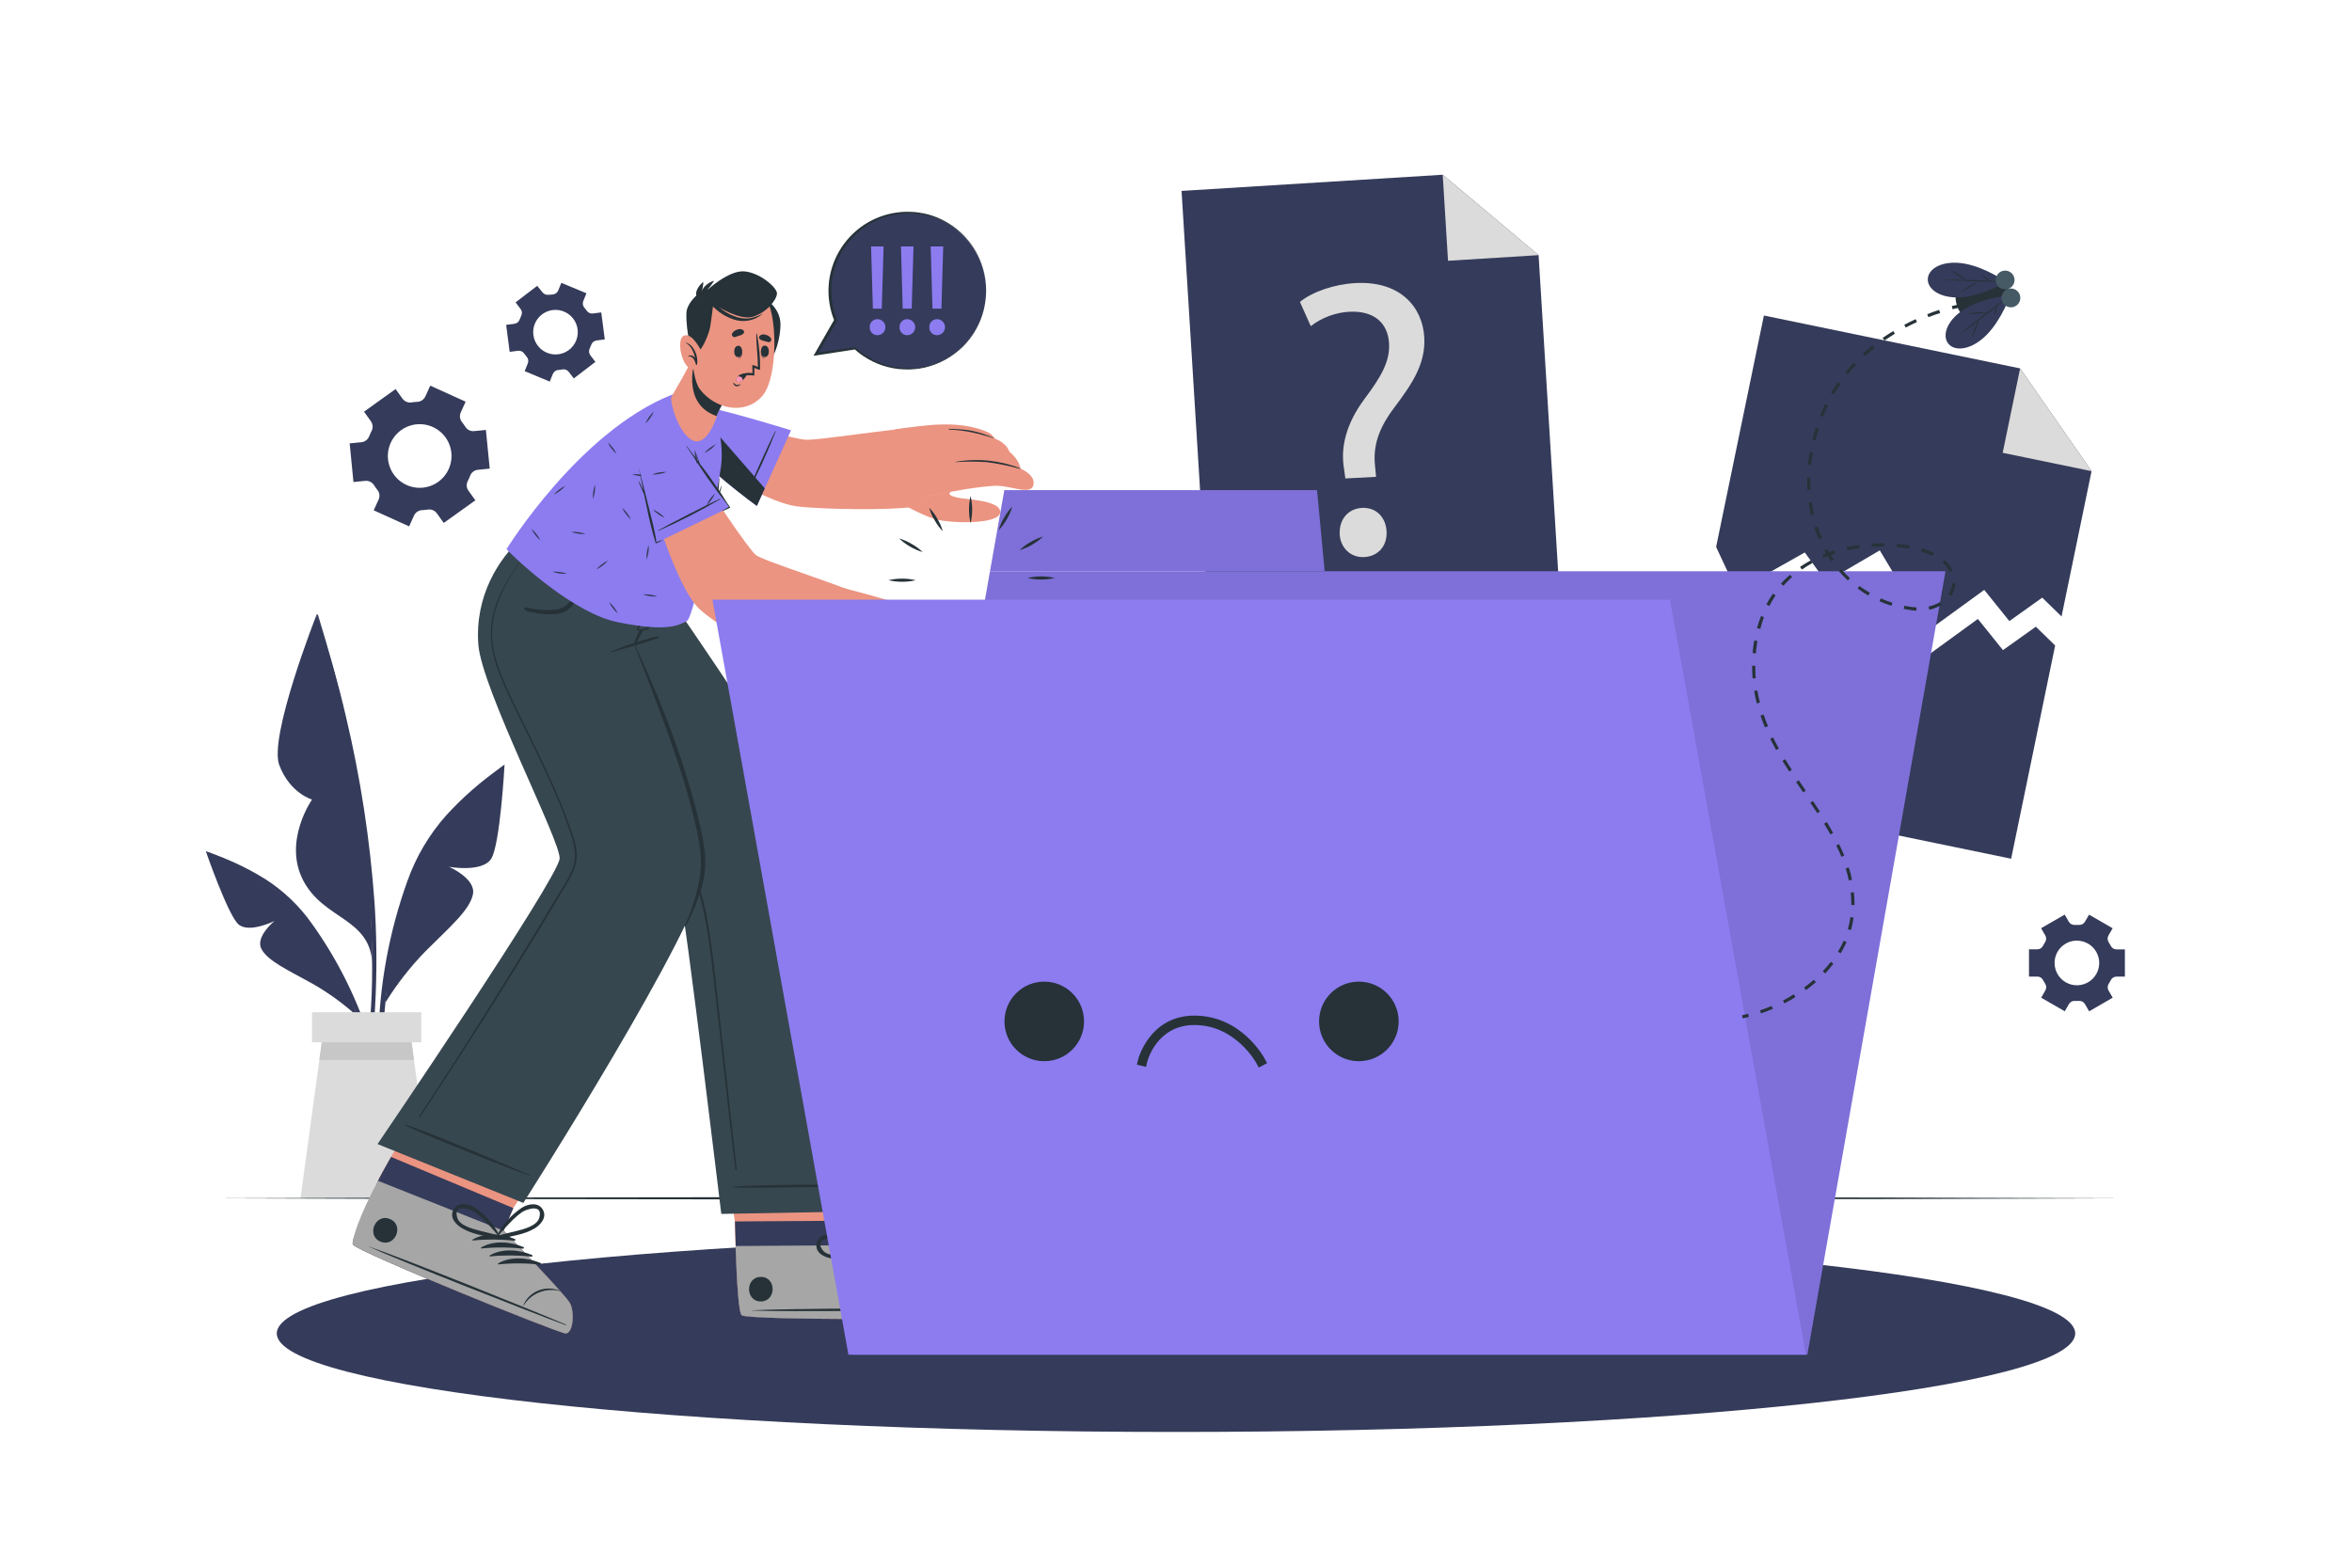 <svg width="750" height="500" viewBox="0 0 750 500" fill="none" xmlns="http://www.w3.org/2000/svg">
<path d="M666.95 150.27L657.38 196.62L651.22 190.61L640.74 198.09L632.73 188.14L614.77 201.2L599.42 175.53L582.3 185.56L575.51 176.2L553.77 188.45L547.23 174.44L562.47 100.63L644.17 117.5L666.95 150.27Z" fill="#353B5A"/>
<path d="M644.17 117.5L666.95 150.27L638.61 144.42L644.17 117.5Z" fill="#DBDBDB"/>
<path d="M655.34 205.88L641.31 273.88L531.26 251.16L545.19 183.71L551.73 197.71L573.48 185.46L580.26 194.82L597.39 184.8L612.73 210.47L630.7 197.41L638.7 207.35L649.19 199.88L655.34 205.88Z" fill="#353B5A"/>
<path d="M497.83 197.91L385.68 204.85L376.77 60.89L460.05 55.73L490.62 81.38L497.83 197.91Z" fill="#353B5A"/>
<path d="M460.05 55.73L490.62 81.38L461.74 83.17L460.05 55.73Z" fill="#DBDBDB"/>
<path d="M429 152.6L428.56 149.35C427.43 142.62 429.27 135.09 435.12 127.22C440.4 120.22 443.26 115.22 442.94 109.54C442.58 103.14 438.33 99.1 430.42 99.42C425.899 99.655 421.557 101.259 417.97 104.02L414.52 96.29C418.52 93.04 425.52 90.64 432.17 90.29C446.6 89.49 453.62 98.03 454.17 107.56C454.65 116.09 450.23 122.5 444.61 129.99C439.45 136.82 437.76 142.45 438.49 148.82L438.8 152.08L429 152.6ZM427.22 170.31C426.96 165.67 429.91 162.23 434.3 161.99C438.69 161.75 441.89 164.83 442.15 169.48C442.39 173.87 439.7 177.41 435.06 177.67C430.63 177.92 427.43 174.7 427.18 170.31H427.22Z" fill="#DBDBDB"/>
<path d="M148.48 128.11L137.2 123L135.63 126.45C135.398 126.943 135.036 127.364 134.584 127.667C134.131 127.97 133.604 128.144 133.06 128.17C132.44 128.19 131.822 128.25 131.21 128.35C130.673 128.43 130.124 128.362 129.622 128.154C129.12 127.947 128.684 127.606 128.36 127.17L126.15 124.08L116.08 131.3L118.29 134.39C118.597 134.836 118.778 135.357 118.813 135.897C118.849 136.438 118.737 136.978 118.49 137.46C118.205 138.01 117.948 138.574 117.72 139.15C117.522 139.658 117.189 140.102 116.757 140.435C116.326 140.768 115.812 140.977 115.27 141.04L111.5 141.41L112.71 153.74L116.5 153.36C117.044 153.317 117.589 153.422 118.077 153.665C118.565 153.908 118.977 154.28 119.27 154.74C119.43 155 119.6 155.25 119.78 155.5C119.96 155.75 120.14 155.99 120.33 156.23C120.675 156.65 120.897 157.157 120.971 157.696C121.045 158.234 120.969 158.782 120.75 159.28L119.17 162.76L130.46 167.88L132.03 164.41C132.264 163.917 132.628 163.498 133.082 163.197C133.537 162.895 134.065 162.724 134.61 162.7C135.223 162.675 135.834 162.615 136.44 162.52C136.977 162.44 137.526 162.508 138.028 162.716C138.53 162.923 138.966 163.264 139.29 163.7L141.5 166.79L151.58 159.57L149.37 156.48C149.053 156.038 148.866 155.516 148.831 154.974C148.796 154.431 148.913 153.889 149.17 153.41C149.449 152.863 149.699 152.302 149.92 151.73C150.112 151.218 150.443 150.77 150.876 150.437C151.309 150.103 151.826 149.896 152.37 149.84L156.16 149.46L154.94 137.13L151.15 137.5C150.61 137.547 150.067 137.445 149.582 137.203C149.096 136.961 148.687 136.59 148.4 136.13C148.23 135.87 148.06 135.62 147.88 135.37C147.7 135.12 147.52 134.87 147.33 134.64C146.987 134.215 146.767 133.704 146.693 133.163C146.619 132.622 146.694 132.071 146.91 131.57L148.48 128.11ZM142.08 139.52C143.249 141.152 143.909 143.094 143.974 145.1C144.04 147.107 143.509 149.088 142.449 150.793C141.388 152.498 139.846 153.85 138.018 154.678C136.189 155.506 134.156 155.774 132.175 155.446C130.194 155.119 128.355 154.212 126.89 152.839C125.425 151.466 124.4 149.69 123.944 147.735C123.489 145.779 123.623 143.733 124.331 141.854C125.039 139.976 126.288 138.349 127.92 137.18C130.108 135.613 132.829 134.979 135.485 135.418C138.14 135.857 140.512 137.332 142.08 139.52Z" fill="#353B5A"/>
<path d="M658.38 291.71L650.86 296.05L652.19 298.35C652.389 298.68 652.488 299.06 652.475 299.445C652.463 299.83 652.339 300.203 652.12 300.52C651.89 300.88 651.67 301.25 651.47 301.64C651.306 301.985 651.046 302.276 650.722 302.478C650.397 302.68 650.022 302.785 649.64 302.78H647V311.47H649.66C650.042 311.465 650.417 311.57 650.742 311.772C651.066 311.974 651.326 312.265 651.49 312.61C651.69 313 651.91 313.37 652.14 313.73C652.359 314.047 652.483 314.42 652.495 314.805C652.507 315.19 652.409 315.57 652.21 315.9L650.88 318.2L658.4 322.54L659.74 320.23C659.934 319.902 660.216 319.635 660.553 319.459C660.89 319.282 661.27 319.203 661.65 319.23H662.93C663.31 319.204 663.689 319.284 664.026 319.46C664.363 319.637 664.645 319.903 664.84 320.23L666.18 322.55L673.69 318.21L672.36 315.9C672.171 315.568 672.078 315.19 672.092 314.809C672.106 314.427 672.227 314.057 672.44 313.74C672.67 313.38 672.89 313 673.09 312.62C673.254 312.275 673.514 311.984 673.838 311.782C674.163 311.58 674.538 311.475 674.92 311.48H677.58V302.79H674.9C674.518 302.795 674.143 302.69 673.818 302.488C673.494 302.286 673.234 301.995 673.07 301.65C672.87 301.27 672.65 300.89 672.42 300.53C672.207 300.213 672.086 299.843 672.072 299.461C672.058 299.08 672.151 298.702 672.34 298.37L673.67 296.06L666.16 291.72L664.82 294C664.626 294.328 664.344 294.595 664.007 294.771C663.67 294.948 663.29 295.027 662.91 295H662.27H661.63C661.249 295.026 660.868 294.946 660.53 294.769C660.191 294.593 659.907 294.327 659.71 294L658.38 291.71ZM662.27 300.01C663.679 300.008 665.057 300.424 666.229 301.206C667.402 301.987 668.316 303.099 668.856 304.401C669.396 305.702 669.538 307.134 669.264 308.517C668.989 309.899 668.311 311.168 667.315 312.165C666.318 313.161 665.049 313.839 663.667 314.114C662.284 314.388 660.852 314.246 659.551 313.706C658.249 313.166 657.137 312.252 656.356 311.079C655.574 309.907 655.158 308.529 655.16 307.12C655.159 306.185 655.342 305.26 655.698 304.396C656.055 303.532 656.579 302.747 657.239 302.086C657.899 301.425 658.684 300.9 659.547 300.542C660.41 300.184 661.335 300 662.27 300V300.01Z" fill="#353B5A"/>
<path d="M171.3 91.16L164.41 96.44L166 98.55C166.237 98.851 166.383 99.213 166.42 99.594C166.457 99.975 166.385 100.359 166.21 100.7C166.019 101.089 165.852 101.49 165.71 101.9C165.587 102.261 165.365 102.581 165.07 102.823C164.775 103.065 164.418 103.22 164.04 103.27L161.4 103.61L162.52 112.22L165.16 111.88C165.544 111.826 165.936 111.882 166.29 112.042C166.644 112.201 166.945 112.457 167.16 112.78C167.401 113.128 167.661 113.462 167.94 113.78C168.198 114.063 168.369 114.415 168.432 114.792C168.496 115.17 168.45 115.558 168.3 115.91L167.3 118.37L175.3 121.7L176.3 119.24C176.449 118.887 176.694 118.583 177.006 118.362C177.319 118.141 177.688 118.012 178.07 117.99L178.71 117.92L179.34 117.82C179.71 117.75 180.092 117.783 180.445 117.915C180.797 118.048 181.107 118.274 181.34 118.57L182.97 120.7L189.86 115.42L188.25 113.31C188.017 113.005 187.875 112.641 187.838 112.26C187.8 111.878 187.871 111.494 188.04 111.15C188.23 110.763 188.397 110.366 188.54 109.96C188.663 109.599 188.885 109.279 189.18 109.037C189.475 108.795 189.832 108.64 190.21 108.59L192.85 108.25L191.73 99.64L189.09 99.98C188.707 100.035 188.316 99.98 187.962 99.823C187.608 99.665 187.306 99.411 187.09 99.09C186.84 98.73 186.58 98.39 186.3 98.09C186.067 97.801 185.916 97.454 185.864 97.086C185.811 96.718 185.858 96.343 186 96L187 93.54L179 90.21L178 92.67C177.849 93.022 177.604 93.324 177.292 93.545C176.979 93.766 176.612 93.895 176.23 93.92L175.59 93.98L175 94C174.63 94.07 174.248 94.037 173.895 93.904C173.543 93.772 173.233 93.546 173 93.25L171.3 91.16ZM176.23 98.89C177.623 98.711 179.038 98.948 180.296 99.573C181.554 100.197 182.599 101.179 183.3 102.397C184 103.614 184.324 105.012 184.231 106.413C184.138 107.814 183.632 109.157 182.777 110.271C181.922 111.385 180.756 112.221 179.426 112.673C178.097 113.125 176.663 113.174 175.306 112.812C173.949 112.451 172.729 111.695 171.801 110.641C170.873 109.587 170.277 108.282 170.09 106.89C169.965 105.961 170.025 105.017 170.266 104.111C170.508 103.205 170.926 102.357 171.496 101.613C172.067 100.87 172.779 100.246 173.591 99.779C174.404 99.312 175.3 99.01 176.23 98.89Z" fill="#353B5A"/>
<path d="M119.82 316.78C120.196 307.113 120.062 297.433 119.42 287.78C117.989 267.847 114.949 248.063 110.33 228.62C107.79 217.68 104.67 206.92 101.41 196.17C101.31 195.84 100.79 195.93 100.88 196.27C110.95 234.17 119.21 273.27 118.64 312.67C118.48 323.67 117.2 334.52 116.16 345.48C116.16 345.77 116.61 345.89 116.68 345.59C118.75 336.18 119.43 326.36 119.82 316.78Z" fill="#353B5A"/>
<path d="M100.88 196.24C100.88 196.24 85.64 234.94 89.05 244C92.46 253.06 99.5 255 99.5 255C99.5 255 90.17 268.32 96.69 280.81C103.21 293.3 117.69 292.71 118.69 306.87C118.66 306.94 119.46 247.73 100.88 196.24Z" fill="#353B5A"/>
<path d="M117 282.49C117.025 282.426 117.025 282.354 117 282.29C115 255.869 110.042 229.756 102.22 204.44C102.22 204.37 102.07 204.39 102.09 204.44C105.11 215.773 107.777 227.153 110.09 238.58C108.041 236.639 105.538 235.243 102.81 234.52C102.81 234.52 102.73 234.58 102.81 234.6C105.676 235.65 108.253 237.364 110.33 239.6C110.77 241.85 111.21 244.09 111.62 246.34C108.21 242.53 103.49 240.64 98.76 238.84C98.749 238.845 98.74 238.852 98.734 238.862C98.727 238.872 98.724 238.883 98.724 238.895C98.724 238.907 98.727 238.918 98.734 238.928C98.74 238.938 98.749 238.945 98.76 238.95C103.69 240.95 108.59 243.53 111.93 247.78C113.09 254.2 114.11 260.643 114.99 267.11C112.528 264.531 109.37 262.721 105.9 261.9C105.79 261.9 105.73 262.03 105.84 262.06C109.405 263.11 112.587 265.174 115 268H115.06C115.36 270.267 115.647 272.543 115.92 274.83C114.015 273.218 111.865 271.922 109.55 270.99C109.49 270.99 109.45 271.06 109.55 271.08C111.912 272.103 114.075 273.535 115.94 275.31C115.94 275.31 115.99 275.31 116.02 275.31C116.27 277.48 116.52 279.65 116.74 281.82C113.306 277.669 108.85 274.484 103.81 272.58C103.789 272.58 103.768 272.589 103.753 272.604C103.738 272.619 103.73 272.639 103.73 272.66C103.73 272.681 103.738 272.702 103.753 272.717C103.768 272.732 103.789 272.74 103.81 272.74C108.786 274.934 113.158 278.299 116.55 282.55C116.587 282.597 116.638 282.631 116.695 282.649C116.752 282.667 116.813 282.667 116.87 282.65C117.2 285.98 117.5 289.31 117.74 292.65C117.74 292.7 117.82 292.7 117.82 292.65C117.56 289.297 117.287 285.91 117 282.49Z" fill="#353B5A"/>
<path d="M104.75 230.71C101.99 228.992 98.837 228.008 95.59 227.85C95.574 227.85 95.559 227.856 95.548 227.868C95.536 227.879 95.53 227.894 95.53 227.91C95.53 227.926 95.536 227.941 95.548 227.953C95.559 227.964 95.574 227.97 95.59 227.97C98.729 228.565 101.776 229.574 104.65 230.97C104.77 231 104.86 230.79 104.75 230.71Z" fill="#353B5A"/>
<path d="M106.6 271.68C104.479 270.463 102.143 269.665 99.72 269.33C99.64 269.33 99.63 269.44 99.72 269.46C102.086 269.935 104.375 270.736 106.52 271.84C106.61 271.89 106.69 271.73 106.6 271.68Z" fill="#353B5A"/>
<path d="M159.9 244.67C153.453 249.127 147.532 254.3 142.25 260.09C136.803 266.221 132.601 273.354 129.88 281.09C124.088 297.208 120.973 314.166 120.66 331.29C120.466 340.773 121.375 350.247 123.37 359.52C123.386 359.587 123.428 359.646 123.486 359.684C123.544 359.721 123.614 359.735 123.683 359.722C123.751 359.71 123.811 359.671 123.852 359.615C123.892 359.558 123.909 359.489 123.9 359.42C121.418 343.056 121.512 326.405 124.18 310.07C126.8 294.07 130.91 276.65 141.09 263.64C146.63 256.55 153.54 250.98 160.37 245.22C160.73 244.9 160.27 244.41 159.9 244.67Z" fill="#353B5A"/>
<path d="M122.9 319.75C126.57 313.814 130.883 308.301 135.76 303.31C143.39 295.68 149.81 290.26 150.81 285.22C151.81 280.18 143.17 276.46 143.17 276.46C143.17 276.46 153.72 278.36 156.61 273.93C159.5 269.5 160.89 243.84 160.89 243.84C160.89 243.84 141.69 257.55 132.74 276.77C123.79 295.99 122.9 319.75 122.9 319.75Z" fill="#353B5A"/>
<path d="M154 267.91C152.736 267.722 151.454 267.678 150.18 267.78C150.03 267.78 150.04 268.04 150.18 268.05C151.44 268.05 152.71 267.99 153.97 268.05C153.984 268.046 153.997 268.039 154.008 268.028C154.018 268.017 154.025 268.004 154.028 267.989C154.031 267.975 154.03 267.96 154.025 267.946C154.02 267.932 154.012 267.919 154 267.91Z" fill="#353B5A"/>
<path d="M140.21 292.8C138.183 292.841 136.178 293.241 134.29 293.98C134.29 293.98 134.29 294.08 134.29 294.07C136.29 293.6 138.22 293.41 140.2 293.07C140.226 293.059 140.248 293.04 140.264 293.017C140.28 292.994 140.289 292.966 140.29 292.938C140.291 292.91 140.284 292.882 140.27 292.858C140.256 292.833 140.235 292.813 140.21 292.8Z" fill="#353B5A"/>
<path d="M136.07 284.2C135.228 284.193 134.388 284.267 133.56 284.42C133.545 284.426 133.531 284.436 133.522 284.449C133.513 284.463 133.508 284.479 133.508 284.495C133.508 284.511 133.513 284.527 133.522 284.541C133.531 284.554 133.545 284.564 133.56 284.57C134.398 284.618 135.239 284.581 136.07 284.46C136.104 284.46 136.138 284.446 136.162 284.422C136.186 284.397 136.2 284.364 136.2 284.33C136.2 284.295 136.186 284.262 136.162 284.238C136.138 284.214 136.104 284.2 136.07 284.2Z" fill="#353B5A"/>
<path d="M66.61 271.89C72.859 274.009 78.848 276.83 84.46 280.3C90.283 284 95.333 288.796 99.33 294.42C107.739 306.125 114.177 319.127 118.39 332.91C120.74 340.542 122.189 348.422 122.71 356.39C122.699 356.442 122.671 356.488 122.63 356.521C122.589 356.554 122.538 356.572 122.485 356.572C122.432 356.572 122.381 356.554 122.34 356.521C122.299 356.488 122.271 356.442 122.26 356.39C120.495 342.574 116.574 329.121 110.64 316.52C104.81 304.17 97.46 291.03 86.22 282.85C80.1 278.4 73.22 275.48 66.36 272.4C66 272.28 66.25 271.77 66.61 271.89Z" fill="#353B5A"/>
<path d="M113.91 324.1C109.565 320.147 104.8 316.683 99.7 313.77C91.76 309.36 85.31 306.46 83.34 302.61C81.37 298.76 87.5 293.76 87.5 293.76C87.5 293.76 79.4 297.76 76.04 294.81C72.68 291.86 65.62 271.46 65.62 271.46C65.62 271.46 84.33 278.11 96 291.6C107.67 305.09 113.91 324.1 113.91 324.1Z" fill="#353B5A"/>
<path d="M98.38 305.32C96.54 305.192 94.693 305.419 92.94 305.99C92.94 305.99 92.94 306.08 92.94 306.07C94.729 305.763 96.536 305.576 98.35 305.51C98.48 305.51 98.51 305.33 98.38 305.32Z" fill="#353B5A"/>
<path d="M82.06 283.92C81.221 283.851 80.376 283.898 79.55 284.06C79.46 284.06 79.49 284.22 79.55 284.21C80.38 284.12 81.19 284.15 82.01 284.13C82.035 284.131 82.061 284.123 82.081 284.108C82.101 284.092 82.115 284.07 82.121 284.045C82.127 284.021 82.124 283.995 82.113 283.972C82.102 283.949 82.083 283.93 82.06 283.92Z" fill="#353B5A"/>
<path d="M138.04 382.18H95.81L101.83 338.07L103.37 326.76H130.48L132.02 338.07L138.04 382.18Z" fill="#DBDBDB"/>
<path d="M132.02 338.07H101.83L103.37 326.76H130.48L132.02 338.07Z" fill="#C7C7C7"/>
<path d="M134.35 322.84H99.49V332.42H134.35V322.84Z" fill="#DBDBDB"/>
<path d="M68.96 382.18L144.97 381.94L220.98 381.85L373 381.68L525.02 381.85L601.03 381.94L677.04 382.18L601.03 382.43L525.02 382.51L373 382.68L220.98 382.51L144.97 382.42L68.96 382.18Z" fill="#263238"/>
<path d="M375 456.71C533.362 456.71 661.74 442.643 661.74 425.29C661.74 407.937 533.362 393.87 375 393.87C216.638 393.87 88.26 407.937 88.26 425.29C88.26 442.643 216.638 456.71 375 456.71Z" fill="#353B5A"/>
<path d="M308.25 420.09C305.92 420.88 239.11 421.09 236.55 419.51C235.55 418.91 234.98 409.18 234.55 397.4C234.46 394.86 234.39 392.23 234.33 389.57L229 353.93L273.67 353.64L277.88 389.29L277.71 397.13C277.71 397.13 303.33 408.48 305.95 410.54C308.57 412.6 310.58 419.3 308.25 420.09Z" fill="#EB9481"/>
<path d="M308.25 420.09C305.92 420.88 239.11 421.09 236.55 419.51C235.37 418.77 234.73 404.56 234.37 389.57L277.83 389.29L277.66 397.13C277.66 397.13 303.28 408.48 305.9 410.54C308.52 412.6 310.58 419.3 308.25 420.09Z" fill="#353B5A"/>
<path d="M308.25 420.09C305.92 420.88 239.11 421.09 236.55 419.51C235.55 418.91 234.98 409.18 234.55 397.4L277.62 397.13C277.62 397.13 303.24 408.48 305.86 410.54C308.48 412.6 310.58 419.3 308.25 420.09Z" fill="#A6A6A6"/>
<path d="M307.28 417.42C296.08 417.18 250.88 417.29 239.79 417.91C239.7 417.91 239.7 417.97 239.79 417.98C250.89 418.45 296.09 417.98 307.28 417.6C307.52 417.59 307.52 417.42 307.28 417.42Z" fill="#263238"/>
<path d="M301.59 408.15C300.345 408.122 299.107 408.353 297.955 408.828C296.804 409.303 295.763 410.012 294.9 410.91C293.327 412.513 292.437 414.664 292.42 416.91C292.42 416.98 292.54 416.98 292.55 416.91C292.922 414.698 293.999 412.665 295.621 411.115C297.243 409.565 299.323 408.581 301.55 408.31C301.571 408.315 301.594 408.312 301.612 408.301C301.631 408.289 301.645 408.271 301.65 408.25C301.655 408.229 301.652 408.206 301.641 408.188C301.629 408.169 301.611 408.155 301.59 408.15Z" fill="#263238"/>
<path d="M282 398.23C277.52 398.18 272.33 399.78 269.55 403.46C269.45 403.6 269.65 403.75 269.78 403.68C273.694 401.614 277.817 399.971 282.08 398.78C282.146 398.762 282.203 398.721 282.24 398.663C282.278 398.606 282.293 398.537 282.283 398.47C282.273 398.402 282.239 398.34 282.187 398.296C282.135 398.252 282.068 398.229 282 398.23Z" fill="#263238"/>
<path d="M285.48 399.56C280.99 399.56 275.8 401.12 273.03 404.79C272.92 404.94 273.12 405.09 273.26 405.02C277.168 402.947 281.289 401.301 285.55 400.11C285.615 400.092 285.672 400.052 285.709 399.995C285.746 399.939 285.762 399.872 285.754 399.805C285.745 399.738 285.713 399.676 285.663 399.631C285.612 399.586 285.547 399.561 285.48 399.56Z" fill="#263238"/>
<path d="M288.94 400.9C284.46 400.9 279.27 402.45 276.49 406.13C276.39 406.27 276.59 406.42 276.72 406.35C280.634 404.284 284.757 402.641 289.02 401.45C289.086 401.432 289.143 401.39 289.18 401.333C289.218 401.276 289.233 401.207 289.223 401.14C289.213 401.072 289.179 401.01 289.127 400.966C289.075 400.922 289.008 400.898 288.94 400.9Z" fill="#263238"/>
<path d="M292.41 402.24C287.92 402.19 282.73 403.79 279.96 407.47C279.85 407.61 280.06 407.76 280.19 407.69C284.103 405.622 288.227 403.98 292.49 402.79C292.556 402.772 292.613 402.73 292.65 402.673C292.688 402.616 292.703 402.547 292.693 402.48C292.683 402.412 292.649 402.35 292.597 402.306C292.545 402.262 292.478 402.238 292.41 402.24Z" fill="#263238"/>
<path d="M242.61 407.26C237.61 407.26 237.61 415.11 242.61 415.08C247.61 415.05 247.65 407.23 242.61 407.26Z" fill="#263238"/>
<path d="M286.81 386.25C284.54 384.37 281.68 386.25 280.29 388.18C277.976 391.591 276.597 395.55 276.29 399.66C276.29 399.75 276.36 399.79 276.43 399.79C276.448 399.875 276.486 399.954 276.54 400.021C276.595 400.088 276.665 400.141 276.744 400.175C276.824 400.209 276.91 400.224 276.996 400.218C277.083 400.212 277.166 400.185 277.24 400.14C280.42 397.93 284.1 395.95 286.51 392.82C287.88 391 289 388 286.81 386.25ZM281.35 395.79C279.81 396.92 278.22 397.97 276.72 399.16C277.52 396.92 278.21 394.66 279.23 392.5C279.701 391.464 280.243 390.462 280.85 389.5C281.85 388.01 286.21 384.25 286.67 389.12C286.93 391.79 283.18 394.45 281.35 395.79Z" fill="#263238"/>
<path d="M265.13 401.36C269.03 401.94 273.06 400.82 276.89 400.21C276.973 400.188 277.05 400.147 277.115 400.091C277.179 400.034 277.229 399.963 277.262 399.883C277.294 399.803 277.307 399.717 277.299 399.632C277.292 399.546 277.265 399.463 277.22 399.39C277.235 399.379 277.246 399.364 277.254 399.348C277.262 399.331 277.267 399.313 277.267 399.295C277.267 399.277 277.262 399.258 277.254 399.242C277.246 399.226 277.235 399.211 277.22 399.2C274.143 396.455 270.397 394.569 266.36 393.73C264 393.28 260.66 393.93 260.36 396.86C260 399.62 262.85 401 265.13 401.36ZM262.41 398.82C259.41 394.98 265.14 394.65 266.86 395.05C267.976 395.329 269.072 395.683 270.14 396.11C272.327 397.017 274.467 398.035 276.55 399.16C274.65 399.35 272.78 399.69 270.89 399.95C268.63 400.25 264.09 400.93 262.41 398.82Z" fill="#263238"/>
<path d="M163.32 189.2C163.32 189.2 215.19 277.44 216.58 283.64C218.71 293.16 230 387.17 230 387.17L284 386.17C284 386.17 274.7 303.28 265.89 275.97C259.55 256.3 213.77 191.06 213.77 191.06L163.32 189.2Z" fill="#37474F"/>
<path d="M279.09 377.93C271.34 377.87 243.87 377.56 233.55 378.52C233.47 378.52 233.48 378.66 233.55 378.67C237.1 379.18 271.33 378.39 279.08 378.14C279.096 378.146 279.113 378.148 279.131 378.146C279.148 378.144 279.164 378.138 279.178 378.128C279.193 378.119 279.205 378.106 279.213 378.091C279.222 378.076 279.226 378.059 279.227 378.042C279.228 378.025 279.225 378.007 279.218 377.992C279.211 377.976 279.2 377.962 279.187 377.951C279.173 377.94 279.158 377.933 279.141 377.929C279.124 377.925 279.107 377.926 279.09 377.93Z" fill="#263238"/>
<path d="M172.17 197.3C175.57 202.63 179.17 207.85 182.63 213.14C186.09 218.43 189.57 223.72 193 229C199.84 239.667 206.507 250.403 213 261.21C216.169 266.219 218.88 271.504 221.1 277C223.127 282.497 224.649 288.167 225.65 293.94C226.71 299.73 227.41 305.58 228.06 311.43C228.727 317.65 229.423 323.873 230.15 330.1C231.57 342.84 232.993 355.58 234.42 368.32C234.59 369.88 234.76 371.44 234.92 373.01C234.92 373.24 234.53 373.28 234.5 373.01C232.91 360.36 231.59 347.66 230.15 335.01C229.43 328.697 228.713 322.387 228 316.08C227.33 310.21 226.69 304.33 225.78 298.5C224.945 292.746 223.675 287.063 221.98 281.5C220.113 275.741 217.611 270.207 214.52 265C208.27 254.21 201.65 243.61 195.03 233C188.41 222.39 181.61 211.69 174.63 201.21C173.77 199.92 172.9 198.63 172 197.36C171.93 197.29 172.11 197.2 172.17 197.3Z" fill="#263238"/>
<path d="M180.32 425.29C177.86 425.14 114.32 399.4 112.56 396.96C112.482 396.816 112.447 396.653 112.46 396.49C112.46 394.3 116.87 386.66 120.55 376.62C120.78 375.98 122.42 373 124.69 368.99C131 358 142 339.07 142 339.07L183.53 355.57L163.65 385.32L160.56 392.52C160.56 392.52 180.05 412.67 181.69 415.52C183.33 418.37 182.77 425.43 180.32 425.29Z" fill="#EB9481"/>
<path d="M180.32 425.29C177.86 425.14 114.32 399.4 112.56 396.96C112.482 396.816 112.447 396.653 112.46 396.49C112.46 394.3 116.87 386.66 120.55 376.62C120.78 375.98 122.42 373 124.69 368.99L163.69 385.32L160.6 392.52C160.6 392.52 180.09 412.67 181.73 415.52C183.37 418.37 182.77 425.43 180.32 425.29Z" fill="#353B5A"/>
<path d="M180.32 425.29C177.86 425.14 114.32 399.4 112.56 396.96C111.88 396.03 114.72 387.36 120.56 376.62L160.56 392.53C160.56 392.53 180.05 412.66 181.7 415.53C183.35 418.4 182.77 425.43 180.32 425.29Z" fill="#A6A6A6"/>
<path d="M180.42 422.45C170.13 418.03 128.19 401.17 117.68 397.59C117.59 397.59 117.57 397.59 117.68 397.65C127.79 402.25 169.86 418.77 180.38 422.65C180.58 422.7 180.64 422.54 180.42 422.45Z" fill="#263238"/>
<path d="M178.62 411.72C177.479 411.219 176.246 410.96 175 410.96C173.754 410.96 172.521 411.219 171.38 411.72C169.328 412.618 167.702 414.273 166.84 416.34C166.84 416.4 166.93 416.45 166.96 416.39C168.139 414.473 169.907 412.989 172.001 412.162C174.094 411.334 176.399 411.207 178.57 411.8C178.587 411.795 178.601 411.785 178.61 411.77C178.62 411.755 178.623 411.737 178.62 411.72Z" fill="#263238"/>
<path d="M164.19 395.18C160.06 393.45 154.64 392.99 150.69 395.36C150.54 395.45 150.69 395.66 150.82 395.65C155.223 395.203 159.662 395.227 164.06 395.72C164.128 395.727 164.196 395.71 164.251 395.671C164.307 395.631 164.347 395.573 164.362 395.507C164.378 395.441 164.37 395.371 164.338 395.311C164.306 395.251 164.254 395.204 164.19 395.18Z" fill="#263238"/>
<path d="M166.9 397.72C162.77 395.99 157.35 395.53 153.4 397.9C153.25 397.99 153.4 398.2 153.53 398.19C157.933 397.738 162.372 397.762 166.77 398.26C166.838 398.267 166.906 398.25 166.961 398.211C167.017 398.172 167.057 398.113 167.073 398.047C167.088 397.981 167.08 397.911 167.048 397.851C167.016 397.791 166.964 397.744 166.9 397.72Z" fill="#263238"/>
<path d="M169.62 400.26C165.48 398.53 160.06 398.07 156.12 400.44C155.96 400.53 156.12 400.74 156.24 400.73C160.643 400.278 165.082 400.302 169.48 400.8C169.549 400.812 169.62 400.797 169.679 400.759C169.737 400.721 169.78 400.662 169.797 400.594C169.815 400.526 169.806 400.454 169.774 400.393C169.741 400.331 169.686 400.284 169.62 400.26Z" fill="#263238"/>
<path d="M172.33 402.8C168.19 401.07 162.78 400.61 158.83 402.97C158.67 403.07 158.83 403.28 158.95 403.27C163.353 402.818 167.792 402.842 172.19 403.34C172.259 403.352 172.33 403.337 172.389 403.299C172.447 403.261 172.49 403.202 172.507 403.134C172.525 403.066 172.516 402.994 172.484 402.933C172.451 402.871 172.396 402.823 172.33 402.8Z" fill="#263238"/>
<path d="M124.28 388.77C119.61 386.91 116.71 394.18 121.4 396.04C126.09 397.9 129 390.63 124.28 388.77Z" fill="#263238"/>
<path d="M173.14 385.88C171.73 383.29 168.4 383.93 166.37 385.22C162.95 387.511 160.192 390.659 158.37 394.35C158.362 394.366 158.358 394.384 158.358 394.402C158.357 394.42 158.361 394.438 158.369 394.454C158.377 394.471 158.388 394.485 158.402 394.496C158.416 394.508 158.432 394.516 158.45 394.52C158.45 394.85 158.67 395.24 159.06 395.16C162.85 394.29 167 393.84 170.4 391.84C172.35 390.68 174.47 388.33 173.14 385.88ZM164.49 392.67C162.64 393.14 160.78 393.52 158.95 394.06C160.464 392.236 162.069 390.491 163.76 388.83C164.592 388.037 165.478 387.302 166.41 386.63C167.86 385.63 173.34 383.78 171.94 388.47C171.17 391.06 166.7 392.11 164.49 392.67Z" fill="#263238"/>
<path d="M147.37 391.75C150.77 393.75 154.92 394.22 158.7 395.1C159.09 395.19 159.35 394.8 159.32 394.46C159.339 394.458 159.357 394.451 159.372 394.44C159.387 394.429 159.4 394.415 159.408 394.397C159.416 394.38 159.419 394.362 159.418 394.343C159.417 394.324 159.41 394.306 159.4 394.29C157.581 390.592 154.822 387.436 151.4 385.14C149.4 383.84 146.05 383.19 144.63 385.77C143.21 388.35 145.38 390.58 147.37 391.75ZM145.81 388.37C144.42 383.68 149.89 385.54 151.34 386.55C152.271 387.223 153.153 387.962 153.98 388.76C155.668 390.424 157.27 392.173 158.78 394C156.95 393.46 155.09 393.07 153.24 392.6C151 392 146.57 391 145.81 388.37Z" fill="#263238"/>
<path d="M166.88 383.66L120.39 364.89C120.39 364.89 178.03 280.14 178.45 273.83C178.83 268.25 153.51 219.63 152.52 205.46C151.44 190.16 158.8 178.33 166.9 170.98L214.85 191.37C214.85 191.37 209.79 199.46 201.85 203.97C201.85 203.97 226.44 260.17 225.04 277.45C223.64 294.73 166.88 383.66 166.88 383.66Z" fill="#37474F"/>
<path d="M168.94 374.82C162.22 371.93 164.19 372.66 157.43 369.82C154.13 368.44 132.43 359.41 129.09 358.66C129.02 358.66 128.97 358.76 129.04 358.8C131.93 360.57 153.81 369.22 157.14 370.54C163.95 373.22 162.02 372.38 168.86 374.98C168.87 374.994 168.884 375.005 168.899 375.012C168.915 375.018 168.932 375.021 168.949 375.02C168.966 375.018 168.982 375.012 168.996 375.003C169.01 374.993 169.022 374.98 169.029 374.965C169.037 374.95 169.041 374.933 169.04 374.916C169.039 374.899 169.034 374.882 169.025 374.868C169.016 374.853 169.004 374.841 168.989 374.833C168.974 374.825 168.957 374.82 168.94 374.82Z" fill="#263238"/>
<path d="M209.71 202.94C204.718 204.104 199.834 205.689 195.11 207.68C195.091 207.687 195.073 207.697 195.058 207.71C195.043 207.723 195.031 207.74 195.022 207.758C195.013 207.776 195.008 207.796 195.007 207.816C195.006 207.836 195.008 207.856 195.015 207.875C195.022 207.894 195.032 207.912 195.045 207.927C195.058 207.942 195.075 207.954 195.093 207.963C195.111 207.972 195.131 207.977 195.151 207.978C195.171 207.979 195.191 207.977 195.21 207.97C200.11 206.54 205.09 205.2 209.91 203.51C210.28 203.38 210.09 202.86 209.71 202.94Z" fill="#263238"/>
<path d="M204 201C203.534 201.829 203.123 202.687 202.77 203.57C202.425 204.24 202.211 204.97 202.14 205.72C202.14 205.87 202.34 205.9 202.43 205.81C202.932 205.21 203.337 204.535 203.63 203.81C204.04 203.02 204.46 202.24 204.85 201.43C205.12 200.84 204.31 200.46 204 201Z" fill="#263238"/>
<path d="M204.6 196.46C204.9 195.72 205.19 194.99 205.5 194.25C205.81 193.51 206.2 192.75 206.5 191.97C206.5 191.85 206.74 191.97 206.69 192.06C206.39 192.8 206.2 193.58 205.97 194.34C205.74 195.1 205.48 195.86 205.23 196.62C204.76 198.03 204.23 199.43 203.58 200.8C204.367 200.839 205.153 200.703 205.88 200.4C206.623 199.924 207.194 199.224 207.51 198.4C207.93 197.58 208.32 196.74 208.75 195.92C209.279 195.033 209.725 194.099 210.08 193.13C210.08 193.01 210.32 193.13 210.27 193.22C209.618 195.27 208.764 197.249 207.72 199.13C207.27 199.86 206.92 200.63 206.1 200.91C205.212 201.158 204.283 201.223 203.37 201.1C203.25 201.1 203.11 201.1 203.15 200.92C203.559 199.41 204.043 197.922 204.6 196.46Z" fill="#263238"/>
<path d="M202.56 205.8C204.27 209.41 205.77 213.01 207.36 216.61C208.95 220.21 210.36 223.69 211.79 227.27C214.65 234.49 217.21 241.85 219.46 249.27C220.57 252.95 221.6 256.66 222.52 260.4C223.533 264.128 224.275 267.925 224.74 271.76C225.141 275.589 224.802 279.459 223.74 283.16C222.637 286.818 221.222 290.374 219.51 293.79C218.46 295.95 218.11 295.66 218.61 294.57C220.04 291.47 223.79 282.08 223.52 274.19C223.301 270.413 222.719 266.665 221.78 263C220.907 259.22 219.923 255.47 218.83 251.75C216.7 244.41 214.17 237.22 211.57 230.04C210.11 226.04 208.57 222.04 207.07 218.04C205.57 214.04 204.07 210.36 202.39 205.94C202.34 205.76 202.51 205.69 202.56 205.8Z" fill="#263238"/>
<path d="M167.27 193.87C168.1 193.56 169.27 194.07 170.11 194.21C171.198 194.395 172.297 194.505 173.4 194.54C174.491 194.579 175.584 194.542 176.67 194.43C177.764 194.402 178.836 194.118 179.8 193.6C181.382 192.448 182.738 191.014 183.8 189.37C185.066 187.69 186.111 185.856 186.91 183.91C186.91 183.79 187.12 183.91 187.08 183.99C186.73 185.1 186.47 186.22 186.08 187.31C185.649 188.334 185.134 189.321 184.54 190.26C183.577 192.15 182.153 193.767 180.4 194.96C178.47 196.06 175.99 195.96 173.84 195.87C172.593 195.797 171.353 195.634 170.13 195.38C169.25 195.19 167.77 195.05 167.21 194.28C167.184 194.251 167.164 194.216 167.153 194.178C167.141 194.14 167.138 194.1 167.144 194.061C167.15 194.022 167.164 193.985 167.186 193.952C167.208 193.919 167.236 193.891 167.27 193.87Z" fill="#263238"/>
<path d="M133.66 356C141.3 344.427 148.8 332.76 156.16 321C163.52 309.24 170.78 297.39 177.94 285.45C179.65 282.6 181.62 279.76 182.72 276.6C183.92 273.17 183.24 269.84 182.16 266.48C180.121 260.35 177.737 254.341 175.02 248.48C172.34 242.57 169.45 236.76 166.61 230.93C163.77 225.1 160.8 219.34 158.61 213.26C156.61 207.45 155.8 201.43 157.36 195.41C158.92 189.39 162.28 184.07 165.79 179.06C166.71 177.74 167.66 176.43 168.59 175.06C168.66 174.96 168.81 175.06 168.74 175.18C164.87 180.4 161.1 185.93 158.83 192.06C157.67 195.082 157.021 198.275 156.91 201.51C156.891 204.793 157.401 208.059 158.42 211.18C160.3 217.26 163.27 223.01 166.04 228.73C168.81 234.45 171.77 240.37 174.5 246.26C177.316 252.188 179.82 258.26 182 264.45C182.93 267.2 184 270.08 183.92 273.03C183.85 276.26 182.31 279.17 180.71 281.89C173.71 293.74 166.54 305.45 159.24 317.09C151.94 328.73 144.43 340.37 136.83 351.89L133.95 356.24C133.8 356.42 133.54 356.21 133.66 356Z" fill="#263238"/>
<path d="M217.51 137.47C221.84 146.97 243.71 160.06 253.95 161.47C261.31 162.47 283.69 162.83 291.36 161.66C300.36 160.28 293.48 136.03 288.17 136.66C273.57 138.36 261.17 140.26 257.27 140.26C252.51 140.26 226.76 132 223.66 130.83C216.06 128 215.06 132.08 217.51 137.47Z" fill="#EB9481"/>
<path d="M217.65 140C223.13 148.11 241.34 161.37 241.34 161.37L243.87 155.77L252.24 137.25C252.24 137.25 235.51 132 224.5 129.6C223.204 129.305 221.886 129.118 220.56 129.04C213.53 128.66 212.92 133 217.65 140Z" fill="#8C7CF0"/>
<path d="M217.65 140C223.13 148.11 241.34 161.37 241.34 161.37L243.87 155.77C237.08 147.88 226.59 135.93 220.56 129.06C213.53 128.66 212.92 133 217.65 140Z" fill="#263238"/>
<path d="M238.06 157.61C239.45 154.2 245.63 140.47 247.17 137.61C247.27 137.41 247.43 137.43 247.34 137.61C244.659 144.438 241.608 151.115 238.2 157.61C238.16 157.73 238 157.69 238.06 157.61Z" fill="#263238"/>
<path d="M285.49 136.91C294.37 135.75 305.36 133.76 314.67 137.71C315.716 138.12 316.593 138.87 317.16 139.84C321.36 141.54 321.82 144.03 321.82 144.03C325.25 146.81 325.37 149.43 325.37 149.43C325.37 149.43 330.29 151.43 329.54 154.65C328.72 158.21 321.98 154.65 317.08 154.94C305.83 155.64 290.08 159.77 286.83 160.29L285.49 136.91Z" fill="#EB9481"/>
<path d="M304.78 147.39C308.07 147.165 311.371 147.165 314.66 147.39C318.242 147.839 321.786 148.558 325.26 149.54C325.283 149.548 325.307 149.547 325.329 149.536C325.35 149.526 325.367 149.507 325.375 149.485C325.383 149.462 325.382 149.438 325.371 149.416C325.361 149.394 325.343 149.378 325.32 149.37C318.793 146.809 311.688 146.09 304.78 147.29C304.62 147.27 304.62 147.4 304.78 147.39Z" fill="#263238"/>
<path d="M302.69 137C308.18 137.28 311.61 138.16 317.13 139.82V139.76C311.05 137.22 308.56 136.98 302.66 136.76C302.47 136.84 302.48 137 302.69 137Z" fill="#263238"/>
<path d="M303.58 156.64C302.15 157.31 302.5 158.06 305.23 158.69C307.96 159.32 319.31 159.51 318.91 163.47C318.51 167.43 302.5 166.93 298.03 165.53C293.56 164.13 286.83 160.29 286.83 160.29C290 159.76 297.44 157.75 303.58 156.64Z" fill="#EB9481"/>
<path d="M229.4 152.61C229.33 154.32 229.17 156.06 228.93 157.79C228.93 157.72 228.93 157.66 229 157.6C229.33 156.7 229.66 155.78 230.06 154.91C230.06 154.91 230.16 154.91 230.15 154.91C229.958 155.863 229.67 156.795 229.29 157.69C229.11 158.12 228.94 158.54 228.75 158.96C228.63 159.73 228.49 160.49 228.34 161.25C228.04 162.68 226.69 168.76 226.34 169.79C226.28 170 226.02 169.95 226.04 169.71C226.11 168.59 227.24 162.26 227.47 160.82C227.917 158.04 228.514 155.286 229.26 152.57C229.31 152.52 229.41 152.56 229.4 152.61Z" fill="#263238"/>
<path d="M219 198.08C216.33 199.45 212.89 201.58 197.39 198.53C196.39 198.33 195.45 198.09 194.47 197.8C179.94 193.44 162.47 176.35 161.52 175.14C161.52 175.14 184.61 137.71 214.14 125.94C217.79 124.49 223.83 127.29 227.14 130.78C228.33 132.03 230.92 141.22 229.93 148.66C228.94 156.1 221.66 196.71 219 198.08Z" fill="#8C7CF0"/>
<path d="M216.92 148.32C217.032 149.902 216.81 151.489 216.27 152.98C216.143 151.398 216.365 149.807 216.92 148.32Z" fill="#353B5A"/>
<path d="M206.85 173.81C206.914 174.597 206.887 175.389 206.77 176.17C206.674 176.957 206.482 177.729 206.2 178.47C206.131 177.68 206.158 176.884 206.28 176.1C206.382 175.318 206.574 174.549 206.85 173.81Z" fill="#353B5A"/>
<path d="M189.74 154.54C189.853 156.125 189.631 157.716 189.09 159.21C188.964 157.625 189.186 156.031 189.74 154.54Z" fill="#353B5A"/>
<path d="M223.51 172.51C223.574 173.3 223.547 174.096 223.43 174.88C223.334 175.667 223.142 176.439 222.86 177.18C222.791 176.39 222.818 175.594 222.94 174.81C223.041 174.024 223.232 173.252 223.51 172.51Z" fill="#353B5A"/>
<path d="M201.54 151.24C202.327 151.173 203.119 151.197 203.9 151.31C204.687 151.41 205.46 151.605 206.2 151.89C204.618 152.004 203.03 151.782 201.54 151.24Z" fill="#353B5A"/>
<path d="M182.12 169.65C183.702 169.538 185.289 169.76 186.78 170.3C185.198 170.427 183.607 170.205 182.12 169.65Z" fill="#353B5A"/>
<path d="M205 189.58C206.582 189.466 208.17 189.688 209.66 190.23C208.078 190.355 206.488 190.133 205 189.58Z" fill="#353B5A"/>
<path d="M176.13 182.34C177.712 182.229 179.299 182.45 180.79 182.99C179.208 183.115 177.618 182.893 176.13 182.34Z" fill="#353B5A"/>
<path d="M216.77 130.4C218.352 130.288 219.939 130.51 221.43 131.05C219.848 131.161 218.261 130.94 216.77 130.4Z" fill="#353B5A"/>
<path d="M211.12 136.78C210.614 137.388 210.037 137.932 209.4 138.4C208.78 138.879 208.11 139.288 207.4 139.62C207.902 139.016 208.473 138.473 209.1 138C209.726 137.519 210.403 137.11 211.12 136.78Z" fill="#353B5A"/>
<path d="M180.33 154.91C179.818 155.512 179.238 156.053 178.6 156.52C177.987 157.008 177.315 157.418 176.6 157.74C177.114 157.14 177.695 156.6 178.33 156.13C178.945 155.644 179.616 155.234 180.33 154.91Z" fill="#353B5A"/>
<path d="M218.78 163.09C218.268 163.696 217.688 164.239 217.05 164.71C216.435 165.196 215.764 165.606 215.05 165.93C215.562 165.325 216.142 164.781 216.78 164.31C217.398 163.829 218.069 163.42 218.78 163.09Z" fill="#353B5A"/>
<path d="M193.88 178.77C193.368 179.376 192.788 179.919 192.15 180.39C191.534 180.875 190.863 181.284 190.15 181.61C190.662 181.004 191.242 180.461 191.88 179.99C192.498 179.509 193.169 179.099 193.88 178.77Z" fill="#353B5A"/>
<path d="M228.32 141.67C227.808 142.276 227.228 142.819 226.59 143.29C225.97 143.769 225.3 144.178 224.59 144.51C225.102 143.904 225.682 143.361 226.32 142.89C226.936 142.405 227.607 141.996 228.32 141.67Z" fill="#353B5A"/>
<path d="M227.8 159.84C227.194 159.329 226.651 158.748 226.18 158.11C225.693 157.496 225.284 156.824 224.96 156.11C225.568 156.616 226.112 157.193 226.58 157.83C227.058 158.454 227.467 159.128 227.8 159.84Z" fill="#353B5A"/>
<path d="M172.3 172.36C171.694 171.849 171.151 171.268 170.68 170.63C170.199 170.012 169.789 169.341 169.46 168.63C170.066 169.142 170.609 169.722 171.08 170.36C171.565 170.976 171.974 171.647 172.3 172.36Z" fill="#353B5A"/>
<path d="M221.05 187.25C220.442 186.744 219.898 186.167 219.43 185.53C218.951 184.91 218.542 184.24 218.21 183.53C218.816 184.042 219.359 184.622 219.83 185.26C220.313 185.874 220.722 186.542 221.05 187.25Z" fill="#353B5A"/>
<path d="M196.62 144.8C196.015 144.292 195.471 143.715 195 143.08C194.523 142.459 194.114 141.789 193.78 141.08C194.388 141.586 194.932 142.163 195.4 142.8C195.877 143.421 196.286 144.092 196.62 144.8Z" fill="#353B5A"/>
<path d="M197.05 195.73C196.444 195.218 195.901 194.638 195.43 194C194.95 193.381 194.541 192.71 194.21 192C194.818 192.506 195.362 193.083 195.83 193.72C196.311 194.342 196.72 195.016 197.05 195.73Z" fill="#353B5A"/>
<path d="M201.2 165.69C200.6 165.176 200.06 164.595 199.59 163.96C199.102 163.347 198.692 162.675 198.37 161.96C198.972 162.472 199.513 163.052 199.98 163.69C200.466 164.305 200.876 164.976 201.2 165.69Z" fill="#353B5A"/>
<path d="M221.73 140.75C217.96 140.05 214.42 132.26 213.97 127.02C213.97 126.66 215.73 123.81 217.74 120.24C218.96 118.07 220.25 115.62 221.28 113.3C221.49 112.83 222.72 114.42 222.72 114.42L225.4 116.42L234.25 123.21C232.143 125.739 230.353 128.516 228.92 131.48C228.779 131.801 228.671 132.136 228.6 132.48C228.596 132.537 228.596 132.593 228.6 132.65C228.05 134.63 225.36 141.42 221.73 140.75Z" fill="#EB9481"/>
<path d="M228.6 132.53C228.596 132.587 228.596 132.643 228.6 132.7C228.075 132.546 227.563 132.349 227.07 132.11C217.38 127.57 221.65 114.59 221.65 114.59L225.45 116.47L234.3 123.26C232.193 125.789 230.403 128.566 228.97 131.53C228.811 131.849 228.687 132.185 228.6 132.53Z" fill="#263238"/>
<path d="M244.42 95.58C244.42 95.58 248.85 98.39 248.87 103.39C248.89 108.39 246.87 113.28 246.45 113.46C246.03 113.64 244.42 95.58 244.42 95.58Z" fill="#263238"/>
<path d="M222.44 98.18C219.78 103.43 219.92 119.98 223.24 124.24C228.06 130.42 237.34 132.55 242.95 126.44C248.38 120.52 247.82 98.96 243.95 94.94C238.32 89 226.38 90.41 222.44 98.18Z" fill="#EB9481"/>
<path d="M236.56 111.43C236.56 111.43 236.47 111.49 236.48 111.53C236.54 112.66 236.42 113.96 235.41 114.36C235.41 114.36 235.41 114.43 235.41 114.42C236.66 114.22 236.8 112.49 236.56 111.43Z" fill="#263238"/>
<path d="M235.53 110.28C233.71 110.18 233.65 113.82 235.34 113.91C237.03 114 237.05 110.36 235.53 110.28Z" fill="#263238"/>
<path d="M242.73 111.39C242.73 111.39 242.82 111.39 242.82 111.49C242.76 112.62 242.89 113.92 243.91 114.31C243.91 114.31 243.91 114.38 243.91 114.37C242.65 114.18 242.5 112.45 242.73 111.39Z" fill="#263238"/>
<path d="M243.76 110.23C245.57 110.12 245.66 113.76 243.98 113.86C242.3 113.96 242.24 110.32 243.76 110.23Z" fill="#263238"/>
<path d="M234.39 107.51C234.868 107.374 235.338 107.214 235.8 107.03C236.325 106.935 236.804 106.667 237.16 106.27C237.246 106.124 237.283 105.954 237.263 105.786C237.243 105.618 237.168 105.461 237.05 105.34C236.779 105.134 236.459 105.004 236.121 104.964C235.784 104.924 235.442 104.974 235.13 105.11C234.455 105.291 233.871 105.714 233.49 106.3C233.414 106.439 233.379 106.597 233.39 106.756C233.402 106.914 233.458 107.066 233.552 107.193C233.647 107.321 233.776 107.418 233.925 107.474C234.073 107.53 234.235 107.543 234.39 107.51Z" fill="#263238"/>
<path d="M245 109.12C244.514 109.011 244.033 108.878 243.56 108.72C243.033 108.65 242.544 108.408 242.17 108.03C242.074 107.891 242.027 107.723 242.038 107.554C242.049 107.386 242.117 107.225 242.23 107.1C242.488 106.879 242.8 106.732 243.135 106.674C243.469 106.616 243.813 106.649 244.13 106.77C244.814 106.912 245.42 107.304 245.83 107.87C245.916 108.004 245.961 108.16 245.959 108.319C245.958 108.478 245.91 108.633 245.822 108.765C245.734 108.898 245.61 109.002 245.464 109.065C245.318 109.128 245.157 109.147 245 109.12Z" fill="#263238"/>
<path d="M234 122.12C234.27 122.39 234.53 122.75 234.94 122.79C235.36 122.79 235.776 122.701 236.16 122.53C236.16 122.53 236.23 122.53 236.16 122.59C235.996 122.81 235.776 122.981 235.522 123.085C235.268 123.189 234.991 123.222 234.72 123.18C234.492 123.118 234.286 122.99 234.13 122.812C233.974 122.634 233.873 122.414 233.84 122.18C233.832 122.159 233.833 122.135 233.842 122.115C233.852 122.094 233.869 122.078 233.89 122.07C233.911 122.062 233.935 122.063 233.955 122.072C233.976 122.081 233.992 122.099 234 122.12Z" fill="#263238"/>
<path d="M240.54 117.3C240.54 117.3 240.59 118.98 240.54 119.77C239.003 119.607 237.452 119.661 235.93 119.93C235.57 120.01 235.61 119.72 236.02 119.53C237.246 118.97 238.611 118.789 239.94 119.01C240.02 118.8 239.81 116.41 239.94 116.42C240.545 116.539 241.13 116.741 241.68 117.02C241.68 113.5 241.12 110.02 241.17 106.5C241.17 106.38 241.36 106.36 241.38 106.5C242.091 110.224 242.426 114.009 242.38 117.8C242.39 118.23 240.84 117.46 240.54 117.3Z" fill="#263238"/>
<path d="M238.29 119.17C237.891 120.219 237.152 121.103 236.19 121.68C234.68 122.29 234.19 120.92 235.71 119.68C236.507 119.277 237.4 119.101 238.29 119.17Z" fill="#263238"/>
<path d="M236.72 121.37C236.56 121.5 236.382 121.605 236.19 121.68C234.8 122.24 234.25 121.13 235.37 120.01C236.13 120.07 237 120.35 236.72 121.37Z" fill="#FF99BA"/>
<path d="M221.68 112.33C223.51 112.89 225.61 107.39 226.21 105.33C226.73 103.47 227.33 97.56 227.42 97.15C227.51 96.74 235.42 102.38 240 101.04C244.58 99.7 247.69 95.55 247.76 93.62C247.83 91.69 242.1 86.79 237.15 86.54C232.2 86.29 225.49 92.54 225.49 92.54C226.301 91.62 227.036 90.637 227.69 89.6C227.61 89.38 224.41 90.66 223.82 92.94C223.82 92.94 224.46 90.07 224.22 90.02C223.98 89.97 221.49 92.42 222.05 94.28C222.05 94.28 219.17 96.77 218.91 99.5C218.65 102.23 219.53 111.67 221.68 112.33Z" fill="#263238"/>
<path d="M243.28 100C241.918 100.739 240.451 101.265 238.93 101.56C237.223 101.712 235.504 101.437 233.93 100.76C232.344 100.147 230.87 99.275 229.57 98.18C228.42 97.24 227.39 96.09 226.16 95.25C225.85 95.03 225.5 95.48 225.69 95.76C227.742 98.659 230.674 100.819 234.05 101.92C235.618 102.431 237.292 102.527 238.908 102.197C240.524 101.868 242.027 101.124 243.27 100.04C243.27 100.04 243.3 100 243.28 100Z" fill="#263238"/>
<path d="M223.59 111.84C223.59 111.84 220.75 106.08 218.19 107.01C215.63 107.94 217.19 115.91 219.82 117.37C220.142 117.578 220.503 117.72 220.881 117.785C221.259 117.851 221.647 117.839 222.02 117.752C222.394 117.664 222.746 117.502 223.055 117.274C223.364 117.047 223.624 116.76 223.82 116.43L223.59 111.84Z" fill="#EB9481"/>
<path d="M218.7 109.28C218.7 109.28 218.64 109.28 218.7 109.36C220.52 110.44 221.26 112.36 221.7 114.36C221.617 114.148 221.489 113.957 221.325 113.8C221.161 113.642 220.965 113.522 220.75 113.448C220.535 113.374 220.307 113.347 220.081 113.37C219.854 113.393 219.636 113.464 219.44 113.58C219.38 113.58 219.44 113.69 219.44 113.69C219.798 113.634 220.164 113.691 220.488 113.852C220.812 114.013 221.078 114.271 221.25 114.59C221.536 115.124 221.764 115.687 221.93 116.27C221.99 116.46 222.32 116.41 222.29 116.2C222.72 113.71 221.32 109.94 218.7 109.28Z" fill="#263238"/>
<path d="M204.84 137.56C202.84 148.89 215.12 187.06 222.99 194.19C234.7 204.79 256.35 211.76 264.2 214.03C267.62 215.03 277.08 190.96 273.62 189.37C266.21 186 243.19 178.8 241 177C238.81 175.2 225.61 156.13 219.73 145.15C211.86 130.37 205.83 131.83 204.84 137.56Z" fill="#EB9481"/>
<path d="M267.79 187.25C267.79 187.25 278.01 189.86 284.6 191.87C288.28 193 294.42 195.49 296.75 197.55C300.23 200.64 312.81 215.76 309.21 218.89C305.95 221.73 296.79 207.36 296.79 207.36C296.79 207.36 307.31 221.04 302.79 223.73C298.27 226.42 290 208.81 290 208.81C290 208.81 300.49 223.11 295.36 225.14C291.48 226.67 283.16 211.14 283.16 211.14C283.16 211.14 292.1 223.49 288.16 225.24C283.82 227.18 275.25 213.32 275.25 213.32C264.53 216.09 258.25 213.02 254.12 210.32C253.15 209.66 267.79 187.25 267.79 187.25Z" fill="#EB9481"/>
<path d="M293.45 202.39C294.75 203.95 296.07 205.53 297.22 207.2C298.37 208.87 299.46 210.59 300.45 212.36C301.791 214.649 302.865 217.085 303.65 219.62C301.93 215.22 297.9 209.17 296.75 207.5C295.6 205.83 294.53 204.1 293.39 202.43C293.36 202.39 293.42 202.35 293.45 202.39Z" fill="#263238"/>
<path d="M287.34 206.44C289.56 208.2 294.21 214.74 296 219.13C296.08 219.31 296 219.3 295.87 219.13C294.47 216.96 288.79 208.56 287.29 206.47C287.26 206.44 287.31 206.41 287.34 206.44Z" fill="#263238"/>
<path d="M281.47 209C284.228 211.893 286.408 215.288 287.89 219C287.96 219.18 287.82 219.15 287.71 219C285.64 215.63 284.04 213 281.36 209.09C281.32 209 281.41 208.91 281.47 209Z" fill="#263238"/>
<path d="M216 138.39C206.87 125.48 201.41 130.26 203.24 144.28C204.96 157.39 209.55 173.01 209.55 173.01L232.55 161.85C232.55 161.85 221.81 146.66 216 138.39Z" fill="#8C7CF0"/>
<path d="M221.55 143.47C221.853 144.199 222.071 144.961 222.2 145.74C222.34 146.522 222.391 147.317 222.35 148.11C222.05 147.377 221.835 146.612 221.71 145.83C221.561 145.053 221.508 144.26 221.55 143.47Z" fill="#353B5A"/>
<path d="M207.92 151.32C209.388 150.723 210.967 150.45 212.55 150.52C211.82 150.82 211.059 151.035 210.28 151.16C209.503 151.308 208.71 151.362 207.92 151.32Z" fill="#353B5A"/>
<path d="M208.51 131.24C207.891 132.701 206.967 134.014 205.8 135.09C206.419 133.629 207.343 132.316 208.51 131.24Z" fill="#353B5A"/>
<path d="M228 157.35C227.696 158.081 227.311 158.776 226.85 159.42C226.402 160.072 225.878 160.67 225.29 161.2C225.909 159.739 226.833 158.426 228 157.35Z" fill="#353B5A"/>
<path d="M212 165.18C211.267 164.88 210.572 164.494 209.93 164.03C209.277 163.582 208.68 163.058 208.15 162.47C209.611 163.089 210.924 164.013 212 165.18Z" fill="#353B5A"/>
<path d="M219 142.28C220.23 143.97 221.5 145.62 222.76 147.28C222.44 146.44 222.16 145.59 221.92 144.73H221.98C222.23 145.39 222.52 146.04 222.76 146.73L223.12 147.73C223.151 147.798 223.178 147.868 223.2 147.94C224.2 149.23 225.2 150.52 226.12 151.84C227.25 153.42 228.34 155.02 229.44 156.62C230.54 158.22 231.65 160.21 232.84 161.82C232.95 161.96 230.84 162.82 230.61 162.93C230.38 163.04 230.26 162.85 230.48 162.78C230.7 162.71 232.38 161.68 232.4 161.66C231.3 160.04 230.03 158.55 228.88 156.98C227.73 155.41 226.59 153.84 225.48 152.25C223.23 149.01 221.17 145.65 218.93 142.4L219 142.28Z" fill="#263238"/>
<path d="M203.78 153.56C204.13 154.24 204.51 154.91 204.78 155.61L205.16 156.48C204.63 153.99 204.16 151.48 203.61 148.99C204.67 152.99 205.74 157.08 206.72 161.14C207.65 165.02 208.78 168.94 209.32 172.9C210.017 172.594 210.74 172.35 211.48 172.17C210.737 172.651 209.938 173.037 209.1 173.32C207.895 169.293 206.893 165.208 206.1 161.08C205.85 159.96 205.62 158.84 205.38 157.72C205.12 157.04 204.81 156.39 204.5 155.72C204.19 155.05 203.91 154.3 203.63 153.59C203.69 153.55 203.76 153.51 203.78 153.56Z" fill="#263238"/>
<path d="M209.89 169.15C213.09 167.35 226.46 160.43 229.45 159.15C229.66 159.06 229.77 159.15 229.56 159.29C223.214 162.978 216.671 166.316 209.96 169.29C209.88 169.31 209.8 169.2 209.89 169.15Z" fill="#263238"/>
<path d="M576.32 432.05H271.64L315.69 182.2H620.37L576.32 432.05Z" fill="#8C7CF0"/>
<path d="M419.97 156.32H320.26L315.69 182.2H422.4L419.97 156.32Z" fill="#8C7CF0"/>
<g opacity="0.1">
<path d="M576.32 432.05H271.64L315.69 182.2H620.37L576.32 432.05Z" fill="black"/>
<path d="M419.97 156.32H320.26L315.69 182.2H422.4L419.97 156.32Z" fill="black"/>
</g>
<path d="M309.5 166.88C308.833 164.019 308.833 161.042 309.5 158.18C310.167 161.042 310.167 164.019 309.5 166.88Z" fill="#263238"/>
<path d="M300.64 169.44C299.622 168.384 298.744 167.201 298.03 165.92C297.28 164.666 296.692 163.322 296.28 161.92C297.301 162.97 298.179 164.15 298.89 165.43C299.638 166.689 300.226 168.036 300.64 169.44Z" fill="#263238"/>
<path d="M294.24 176.09C291.43 175.236 288.854 173.747 286.71 171.74C288.112 172.147 289.456 172.732 290.71 173.48C291.991 174.199 293.177 175.076 294.24 176.09Z" fill="#263238"/>
<path d="M292 185.05C289.138 185.717 286.162 185.717 283.3 185.05C286.162 184.383 289.138 184.383 292 185.05Z" fill="#263238"/>
<path d="M294.6 193.91C293.54 194.923 292.357 195.8 291.08 196.52C289.826 197.268 288.482 197.853 287.08 198.26C288.136 197.242 289.319 196.365 290.6 195.65C291.852 194.899 293.197 194.314 294.6 193.91Z" fill="#263238"/>
<path d="M301.24 200.3C300.389 203.114 298.9 205.694 296.89 207.84C297.297 206.436 297.885 205.092 298.64 203.84C299.353 202.554 300.226 201.365 301.24 200.3Z" fill="#263238"/>
<path d="M310.2 202.51C310.549 203.933 310.717 205.395 310.7 206.86C310.722 208.326 310.553 209.788 310.2 211.21C309.842 209.789 309.673 208.326 309.7 206.86C309.683 205.395 309.851 203.933 310.2 202.51Z" fill="#263238"/>
<path d="M319.06 200C320.078 201.056 320.955 202.239 321.67 203.52C322.421 204.772 323.006 206.117 323.41 207.52C321.4 205.374 319.911 202.794 319.06 199.98V200Z" fill="#263238"/>
<path d="M325.45 193.3C326.853 193.704 328.198 194.289 329.45 195.04C330.731 195.755 331.914 196.632 332.97 197.65C331.567 197.246 330.222 196.661 328.97 195.91C327.689 195.196 326.506 194.318 325.45 193.3Z" fill="#263238"/>
<path d="M327.66 184.34C330.525 183.673 333.505 183.673 336.37 184.34C333.505 185.007 330.525 185.007 327.66 184.34Z" fill="#263238"/>
<path d="M325.1 175.48C326.159 174.468 327.341 173.594 328.62 172.88C329.87 172.122 331.215 171.533 332.62 171.13C330.474 173.14 327.894 174.629 325.08 175.48H325.1Z" fill="#263238"/>
<path d="M318.45 169.09C318.862 167.69 319.446 166.346 320.19 165.09C320.904 163.809 321.782 162.626 322.8 161.57C322.396 162.973 321.811 164.318 321.06 165.57C320.345 166.851 319.468 168.034 318.45 169.09Z" fill="#263238"/>
<path d="M575.87 432.05H270.54L227.18 191.27H532.52L575.87 432.05Z" fill="#8C7CF0"/>
<path d="M332.99 338.46C339.998 338.46 345.68 332.779 345.68 325.77C345.68 318.762 339.998 313.08 332.99 313.08C325.981 313.08 320.3 318.762 320.3 325.77C320.3 332.779 325.981 338.46 332.99 338.46Z" fill="#263238"/>
<path d="M433.31 338.46C440.318 338.46 446 332.779 446 325.77C446 318.762 440.318 313.08 433.31 313.08C426.301 313.08 420.62 318.762 420.62 325.77C420.62 332.779 426.301 338.46 433.31 338.46Z" fill="#263238"/>
<path d="M401.38 340.49L400.68 339.16C400.62 339.04 394.06 326.92 380.87 326.92C368.87 326.92 365.87 338.33 365.79 338.82L365.43 340.27L362.52 339.57L362.87 338.11C362.87 337.97 366.45 323.92 380.87 323.92C395.87 323.92 403.04 337.2 403.34 337.77L404.04 339.09L401.38 340.49Z" fill="#263238"/>
<path d="M555.71 324.8L555.5 323.8C556.15 323.66 556.79 323.51 557.43 323.34L557.68 324.34C557 324.51 556.37 324.66 555.71 324.8Z" fill="#263238"/>
<path d="M561.55 323.19L561.23 322.25C562.48 321.82 563.73 321.35 564.94 320.84L565.33 321.76C564.1 322.28 562.83 322.76 561.55 323.19ZM569 320L568.55 319.12C569.72 318.51 570.89 317.85 572 317.12L572.52 317.97C571.38 318.76 570.19 319.43 569 320ZM575.88 315.77L575.29 314.96C576.37 314.17 577.41 313.34 578.39 312.49L579.05 313.24C578 314.15 577 315 575.87 315.81L575.88 315.77ZM581.98 310.45L581.25 309.76C582.17 308.76 583.04 307.76 583.84 306.76L584.63 307.37C583.8 308.47 582.91 309.5 582 310.49L581.98 310.45ZM586.93 304.05L586.08 303.52C586.771 302.403 587.386 301.24 587.92 300.04L588.84 300.45C588.275 301.701 587.633 302.917 586.92 304.09L586.93 304.05ZM590.24 296.63L589.24 296.35C589.605 295.095 589.876 293.815 590.05 292.52L591.05 292.65C590.884 294.01 590.61 295.354 590.23 296.67L590.24 296.63ZM591.35 288.63H590.35V288.34C590.35 287.13 590.28 285.9 590.16 284.69L591.16 284.59C591.291 285.836 591.358 287.087 591.36 288.34L591.35 288.63ZM589.55 280.8C589.281 279.511 588.947 278.236 588.55 276.98L589.55 276.68C589.96 277.98 590.31 279.3 590.55 280.59L589.55 280.8ZM587.18 273.27C586.7 272.09 586.18 270.88 585.54 269.66L586.44 269.21C587.05 270.45 587.61 271.69 588.1 272.89L587.18 273.27ZM583.68 266.14C583.06 265.05 582.38 263.9 581.68 262.72L582.53 262.19C583.26 263.38 583.95 264.54 584.53 265.65L583.68 266.14ZM579.5 259.35C578.77 258.25 578.03 257.14 577.27 256.03L578.1 255.47C578.86 256.58 579.6 257.69 580.33 258.81L579.5 259.35ZM575 252.73C574.25 251.63 573.49 250.52 572.75 249.42L573.58 248.86C574.32 249.96 575.07 251.07 575.82 252.16L575 252.73ZM570.53 246.07C569.8 244.95 569.09 243.81 568.39 242.67L569.24 242.15C569.94 243.29 570.65 244.41 571.37 245.53L570.53 246.07ZM566.36 239.2C565.68 237.99 565.05 236.79 564.48 235.64L565.38 235.19C565.94 236.33 566.57 237.51 567.23 238.71L566.36 239.2ZM562.81 232C562.28 230.75 561.81 229.48 561.37 228.24L562.37 227.92C562.79 229.13 563.26 230.38 563.78 231.61L562.81 232ZM560.21 224.37C559.88 223.07 559.59 221.74 559.37 220.37L560.37 220.21C560.59 221.49 560.86 222.79 561.19 224.07L560.21 224.37ZM558.87 216.37C558.77 215.14 558.72 213.9 558.72 212.66V212.33H559.72V212.65C559.72 213.86 559.72 215.08 559.87 216.28L558.87 216.37ZM559.87 208.37L558.87 208.27C558.87 208 558.92 207.72 558.95 207.43C559.07 206.36 559.22 205.29 559.4 204.27L560.4 204.44C560.23 205.44 560.08 206.49 559.96 207.54C560 207.85 560 208.12 559.92 208.4L559.87 208.37ZM561.26 200.59L560.26 200.32C560.63 199 561.06 197.71 561.54 196.48L562.47 196.84C562.015 198.078 561.628 199.34 561.31 200.62L561.26 200.59ZM611.09 194.76C610.53 194.76 609.95 194.68 609.38 194.6C608.6 194.49 607.82 194.36 607.05 194.21L607.25 193.21C607.99 193.35 608.76 193.48 609.52 193.59C610.06 193.66 610.61 193.71 611.14 193.74L611.09 194.76ZM615.2 194.45L614.99 193.45C616.245 193.191 617.448 192.725 618.55 192.07L619.07 192.92C617.892 193.649 616.601 194.176 615.25 194.48L615.2 194.45ZM564.14 193.26L563.25 192.79C563.887 191.597 564.591 190.442 565.36 189.33L566.18 189.9C565.449 190.989 564.785 192.121 564.19 193.29L564.14 193.26ZM603.14 193.2C601.849 192.791 600.581 192.313 599.34 191.77L599.75 190.85C600.952 191.384 602.184 191.848 603.44 192.24L603.14 193.2ZM622.14 190.08L621.31 189.52C622.022 188.487 622.443 187.282 622.53 186.03L623.53 186.1C623.445 187.535 622.975 188.92 622.17 190.11L622.14 190.08ZM595.74 189.93C594.57 189.25 593.438 188.505 592.35 187.7L592.94 186.9C593.999 187.681 595.101 188.402 596.24 189.06L595.74 189.93ZM568.64 186.81L567.9 186.14C568.805 185.133 569.77 184.181 570.79 183.29L571.45 184.04C570.469 184.918 569.541 185.853 568.67 186.84L568.64 186.81ZM589.23 185.12C588.234 184.203 587.289 183.231 586.4 182.21L587.15 181.55C588.015 182.542 588.933 183.487 589.9 184.38L589.23 185.12ZM621.78 182.41C621.207 181.267 620.415 180.248 619.45 179.41L620.11 178.66C621.172 179.579 622.045 180.697 622.68 181.95L621.78 182.41ZM574.56 181.62L573.99 180.8C575.109 180.036 576.267 179.332 577.46 178.69L577.93 179.57C576.781 180.205 575.666 180.899 574.59 181.65L574.56 181.62ZM583.9 179.02C583.52 178.48 583.15 177.93 582.8 177.36L581.5 177.87L581.12 176.95L582.27 176.49C582.09 176.19 581.91 175.89 581.74 175.59L582.61 175.1C582.81 175.45 583.01 175.8 583.22 176.1C583.78 175.9 584.35 175.71 584.93 175.53L585.22 176.53C584.73 176.68 584.22 176.84 583.76 177.01C584.07 177.5 584.39 178.01 584.76 178.44L583.9 179.02ZM616.23 177.3C615.262 176.818 614.259 176.41 613.23 176.08L612.57 175.87L612.86 174.87L613.54 175.09C614.611 175.432 615.655 175.856 616.66 176.36L616.23 177.3ZM589.05 175.51L588.84 174.51C590.13 174.22 591.47 173.98 592.84 173.79L592.99 174.79C591.67 175 590.36 175.25 589.08 175.54L589.05 175.51ZM608.75 174.97C607.5 174.75 606.18 174.58 604.83 174.46L604.91 173.46C606.3 173.58 607.65 173.75 608.91 173.98L608.75 174.97ZM596.9 174.39L596.83 173.39C598.02 173.32 599.21 173.28 600.39 173.28H600.88V174.28H600.4C599.27 174.31 598.09 174.34 596.93 174.42L596.9 174.39ZM580 172C579.46 170.78 579 169.51 578.55 168.22L579.55 167.91C579.97 169.17 580.44 170.41 580.96 171.6L580 172ZM577.47 164.32C577.17 163.03 576.92 161.69 576.73 160.32L577.73 160.18C577.92 161.5 578.16 162.81 578.45 164.08L577.47 164.32ZM576.35 156.32C576.3 155.42 576.27 154.5 576.27 153.58C576.27 153.15 576.27 152.71 576.27 152.28H577.27C577.27 152.71 577.27 153.13 577.27 153.56C577.27 154.46 577.27 155.37 577.34 156.24L576.35 156.32ZM577.54 148.32L576.54 148.22C576.68 146.9 576.87 145.55 577.1 144.22L578.1 144.39C577.83 145.72 577.64 147 577.51 148.34L577.54 148.32ZM578.91 140.51L577.91 140.27C578.23 138.98 578.6 137.68 579.01 136.38L580.01 136.69C579.56 138 579.19 139.27 578.88 140.53L578.91 140.51ZM581.31 132.94L580.38 132.58C580.87 131.33 581.38 130.08 581.99 128.87L582.89 129.31C582.29 130.51 581.76 131.73 581.28 133L581.31 132.94ZM584.75 125.81L583.88 125.3C584.56 124.15 585.29 123 586.05 121.9L586.87 122.47C586.09 123.57 585.38 124.69 584.72 125.83L584.75 125.81ZM589.26 119.3L588.48 118.67C589.32 117.67 590.22 116.61 591.15 115.67L591.87 116.36C590.93 117.3 590.05 118.3 589.23 119.32L589.26 119.3ZM594.7 113.54L594.03 112.8C595.03 111.91 596.03 111.03 597.1 110.18L597.72 110.97C596.65 111.82 595.63 112.69 594.67 113.56L594.7 113.54ZM600.91 108.6L600.34 107.77C601.43 107.02 602.57 106.28 603.73 105.58L604.24 106.43C603.08 107.14 602 107.87 600.88 108.62L600.91 108.6ZM607.7 104.47L607.23 103.59C608.41 102.96 609.63 102.36 610.85 101.8L611.27 102.71C610 103.28 608.83 103.88 607.67 104.49L607.7 104.47ZM614.93 101.15L614.56 100.21C615.82 99.72 617.09 99.21 618.35 98.84L618.67 99.84C617.4 100.22 616.14 100.68 614.9 101.17L614.93 101.15Z" fill="#263238"/>
<path d="M622.64 98.62L622.39 97.62C623.63 97.3 624.39 97.16 624.39 97.16L624.57 98.16C624.57 98.16 623.85 98.31 622.64 98.62Z" fill="#263238"/>
<path d="M640.32 92.16C637.77 84.26 620.69 87.1 624.02 97.43C627.35 107.76 642.87 100.07 640.32 92.16Z" fill="#263238"/>
<path d="M614.73 89C614.86 85.53 619.68 82.86 626.5 84.09C633.32 85.32 639.73 89.92 639.73 89.92C639.73 89.92 633 94 626.11 94.75C619.22 95.5 614.6 92.46 614.73 89Z" fill="#353B5A"/>
<path d="M639.73 89.9C636.19 89.9 632.66 89.8 629.13 89.69C625.6 89.58 622.06 89.4 618.53 89.12C622.07 89.12 625.61 89.21 629.14 89.32C632.67 89.43 636.21 89.61 639.73 89.9Z" fill="#263238"/>
<path d="M621.58 85.91C623.59 86.872 625.485 88.056 627.23 89.44C626.224 88.968 625.249 88.434 624.31 87.84C623.363 87.251 622.452 86.606 621.58 85.91Z" fill="#263238"/>
<path d="M630.85 89.57C629.041 91.036 627.08 92.303 625 93.35C626.818 91.882 628.79 90.615 630.88 89.57H630.85Z" fill="#263238"/>
<path d="M631.88 87.62C632.889 88.105 633.772 88.817 634.46 89.7C633.956 89.462 633.482 89.163 633.05 88.81C632.616 88.459 632.223 88.06 631.88 87.62Z" fill="#263238"/>
<path d="M621.23 109.55C623.36 112.29 628.83 111.63 633.64 106.65C638.45 101.67 641 94.18 641 94.18C641 94.18 633.12 94.78 627.11 98.18C621.1 101.58 619.09 106.8 621.23 109.55Z" fill="#353B5A"/>
<path d="M641 94.18C638.12 96.18 635.32 98.4 632.51 100.55C629.7 102.7 626.95 104.92 624.26 107.21C627.14 105.21 629.94 103 632.74 100.85C635.54 98.7 638.27 96.48 641 94.18Z" fill="#263238"/>
<path d="M628.58 108C629.115 107.029 629.592 106.027 630.01 105C630.436 103.97 630.796 102.915 631.09 101.84C630.554 102.811 630.076 103.812 629.66 104.84C629.239 105.871 628.878 106.927 628.58 108Z" fill="#263238"/>
<path d="M634 99.64C631.66 99.515 629.314 99.639 627 100.01C628.166 100.08 629.334 100.08 630.5 100.01C631.673 99.953 632.841 99.829 634 99.64Z" fill="#263238"/>
<path d="M635.93 100.63C636.197 100.136 636.405 99.613 636.55 99.07C636.698 98.532 636.785 97.978 636.81 97.42C636.278 98.41 635.977 99.507 635.93 100.63Z" fill="#263238"/>
<path d="M640.32 92.16C639.755 92.343 639.149 92.355 638.577 92.194C638.006 92.032 637.495 91.704 637.11 91.253C636.725 90.801 636.483 90.245 636.414 89.655C636.345 89.065 636.453 88.468 636.723 87.94C636.994 87.411 637.415 86.975 637.934 86.686C638.453 86.397 639.045 86.268 639.637 86.317C640.229 86.365 640.793 86.588 641.258 86.957C641.723 87.326 642.069 87.825 642.25 88.39C642.493 89.146 642.426 89.967 642.064 90.674C641.702 91.38 641.075 91.915 640.32 92.16Z" fill="#455A64"/>
<path d="M642.16 97.87C641.596 98.053 640.99 98.064 640.419 97.902C639.848 97.741 639.338 97.413 638.953 96.962C638.568 96.51 638.326 95.955 638.257 95.366C638.188 94.776 638.295 94.18 638.565 93.652C638.834 93.123 639.255 92.687 639.772 92.397C640.29 92.108 640.882 91.978 641.474 92.025C642.065 92.072 642.629 92.293 643.095 92.661C643.561 93.028 643.907 93.526 644.09 94.09C644.212 94.465 644.258 94.86 644.227 95.253C644.196 95.646 644.088 96.029 643.908 96.38C643.729 96.731 643.482 97.043 643.182 97.299C642.882 97.555 642.535 97.749 642.16 97.87Z" fill="#455A64"/>
<path d="M314.31 95.32C313.831 99.913 312.085 104.283 309.267 107.941C306.449 111.6 302.669 114.403 298.351 116.039C294.032 117.675 289.344 118.078 284.809 117.204C280.274 116.33 276.072 114.213 272.67 111.09L260.2 112.92L266.44 102.14C265.013 98.632 264.404 94.846 264.66 91.067C264.915 87.289 266.029 83.619 267.915 80.336C269.801 77.052 272.411 74.242 275.546 72.118C278.681 69.994 282.259 68.613 286.008 68.079C289.757 67.544 293.578 67.872 297.182 69.035C300.785 70.199 304.076 72.169 306.805 74.795C309.533 77.421 311.627 80.635 312.927 84.191C314.228 87.747 314.701 91.553 314.31 95.32Z" fill="#353B5A"/>
<path d="M314.31 95.32C313.841 99.911 312.11 104.282 309.31 107.95C307.942 109.805 306.292 111.435 304.42 112.78C302.589 114.176 300.569 115.304 298.42 116.13C296.27 116.977 294.011 117.515 291.71 117.73C290.56 117.833 289.404 117.857 288.25 117.8C287.092 117.77 285.939 117.65 284.8 117.44C280.204 116.594 275.935 114.486 272.47 111.35L272.76 111.44L260.31 113.35L259.4 113.49L259.86 112.69L266.06 101.89V102.32C264.597 98.748 263.975 94.887 264.242 91.035C264.509 87.184 265.658 83.446 267.6 80.11C269.54 76.784 272.206 73.94 275.4 71.79C278.589 69.668 282.216 68.297 286.011 67.777C289.805 67.257 293.668 67.604 297.31 68.79C300.913 70.016 304.197 72.031 306.92 74.69C309.638 77.342 311.715 80.578 312.996 84.152C314.276 87.727 314.726 91.546 314.31 95.32ZM314.31 95.32C314.714 91.564 314.25 87.766 312.953 84.219C311.656 80.671 309.561 77.469 306.83 74.86C304.099 72.251 300.805 70.304 297.202 69.17C293.599 68.036 289.783 67.745 286.05 68.32C282.354 68.867 278.834 70.256 275.76 72.38C272.713 74.52 270.167 77.298 268.3 80.52C266.462 83.749 265.378 87.352 265.13 91.06C264.887 94.793 265.488 98.532 266.89 102L266.98 102.22L266.86 102.43L260.58 113.19L260.14 112.53L272.62 110.78H272.79L272.91 110.89C276.246 113.995 280.38 116.111 284.85 117C285.964 117.227 287.094 117.364 288.23 117.41C289.365 117.49 290.505 117.49 291.64 117.41C293.917 117.226 296.158 116.732 298.3 115.94C300.447 115.158 302.469 114.067 304.3 112.7C306.164 111.366 307.816 109.757 309.2 107.93C312.036 104.28 313.805 99.915 314.31 95.32Z" fill="#263238"/>
<path d="M277.34 104.35C277.321 104.019 277.37 103.687 277.484 103.376C277.598 103.065 277.775 102.78 278.004 102.54C278.233 102.3 278.509 102.11 278.814 101.981C279.12 101.851 279.448 101.787 279.78 101.79C280.459 101.79 281.11 102.06 281.59 102.54C282.07 103.02 282.34 103.671 282.34 104.35C282.34 105.029 282.07 105.68 281.59 106.16C281.11 106.64 280.459 106.91 279.78 106.91C279.448 106.913 279.12 106.848 278.814 106.719C278.509 106.59 278.233 106.4 278.004 106.16C277.775 105.92 277.598 105.635 277.484 105.324C277.37 105.012 277.321 104.681 277.34 104.35ZM278.34 98.44L277.76 78.6H281.76L281.18 98.44H278.34Z" fill="#8C7CF0"/>
<path d="M286.85 104.35C286.831 104.02 286.88 103.689 286.993 103.378C287.107 103.068 287.283 102.784 287.511 102.544C287.738 102.304 288.013 102.113 288.317 101.984C288.622 101.854 288.949 101.788 289.28 101.79C289.959 101.79 290.61 102.06 291.09 102.54C291.57 103.02 291.84 103.671 291.84 104.35C291.84 105.029 291.57 105.68 291.09 106.16C290.61 106.64 289.959 106.91 289.28 106.91C288.949 106.912 288.622 106.846 288.317 106.716C288.013 106.587 287.738 106.396 287.511 106.156C287.283 105.916 287.107 105.632 286.993 105.321C286.88 105.011 286.831 104.68 286.85 104.35ZM287.85 98.44L287.3 78.6H291.3L290.72 98.44H287.85Z" fill="#8C7CF0"/>
<path d="M296.35 104.35C296.331 104.019 296.38 103.687 296.494 103.376C296.608 103.065 296.785 102.78 297.014 102.54C297.243 102.3 297.519 102.11 297.824 101.981C298.13 101.851 298.458 101.787 298.79 101.79C299.469 101.79 300.12 102.06 300.6 102.54C301.08 103.02 301.35 103.671 301.35 104.35C301.35 105.029 301.08 105.68 300.6 106.16C300.12 106.64 299.469 106.91 298.79 106.91C298.458 106.913 298.13 106.848 297.824 106.719C297.519 106.59 297.243 106.4 297.014 106.16C296.785 105.92 296.608 105.635 296.494 105.324C296.38 105.012 296.331 104.681 296.35 104.35ZM297.35 98.44L296.77 78.6H300.77L300.2 98.44H297.35Z" fill="#8C7CF0"/>
</svg>
